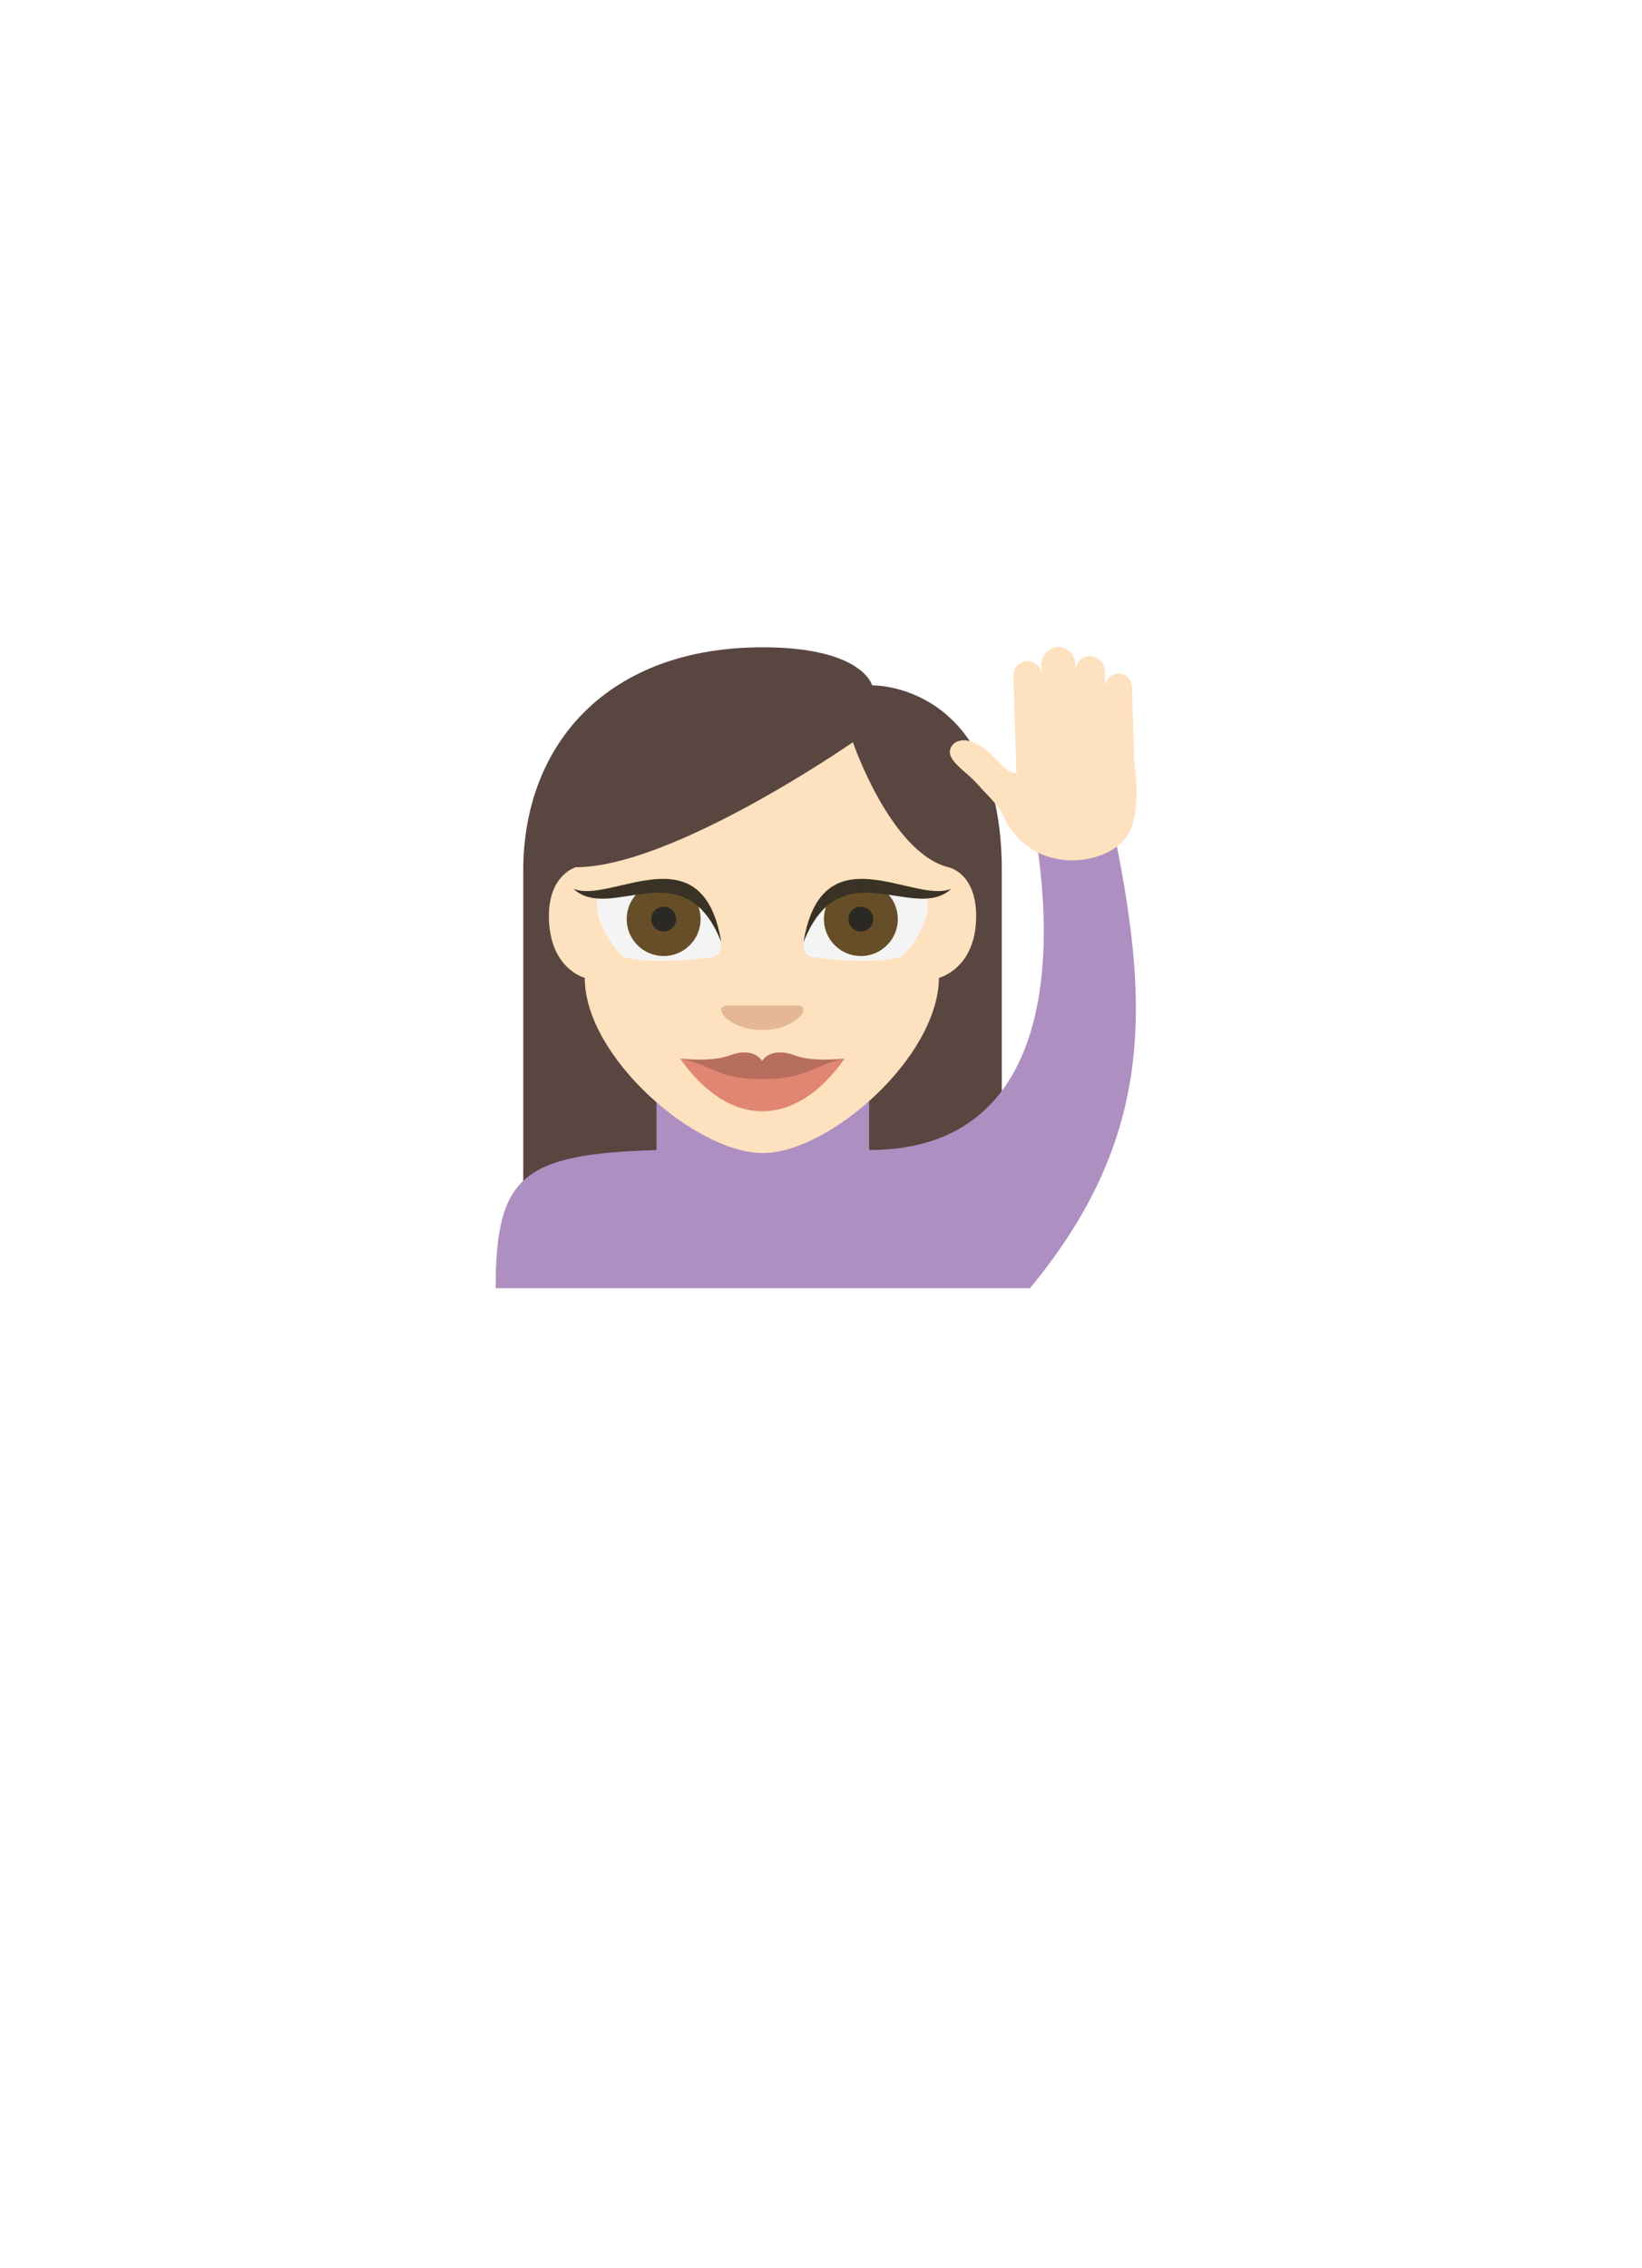 <?xml version="1.0" encoding="utf-8"?>
<!-- Generator: Adobe Illustrator 26.3.1, SVG Export Plug-In . SVG Version: 6.00 Build 0)  -->
<svg version="1.1" id="Capa_1" xmlns="http://www.w3.org/2000/svg" xmlns:xlink="http://www.w3.org/1999/xlink" x="0px" y="0px"
	 viewBox="0 0 59.53 82.2" style="enable-background:new 0 0 59.53 82.2;" xml:space="preserve">
<style type="text/css">
	.st0{fill:#594640;}
	.st1{fill:#AE8FC2;}
	.st2{fill:#FEE1BE;}
	.st3{fill:#E6B796;}
	.st4{fill:#F5F4F5;}
	.st5{fill:#664F28;}
	.st6{fill:#2B2925;}
	.st7{fill:#3B3226;}
	.st8{fill:#E08672;}
	.st9{fill:#B86E5D;}
</style>
<g>
	<g>
		<g>
			<path class="st0" d="M27.65,23.46c-5.61,0-8.68,3.5-8.68,8.1v14.35h17.35V31.56c0-6.84-4.7-6.72-4.7-6.72
				S31.28,23.46,27.65,23.46z"/>
			<path class="st1" d="M40.18,29.15h-2.86c0,0,3.1,12.53-5.81,12.53c0,0,0,0,0,0v-2.76h-7.71v2.76c-4.85,0.15-5.83,0.93-5.83,5.01
				h19.37C42.14,40.89,41.61,35.83,40.18,29.15z"/>
			<path class="st2" d="M34.47,27.1c0.19-0.4,0.84-0.4,1.52,0.3c0.41,0.42,0.54,0.59,0.86,0.63l-0.11-3.52
				c-0.01-0.29,0.21-0.54,0.5-0.55h0c0.28-0.01,0.52,0.23,0.53,0.52l-0.01-0.37c-0.01-0.35,0.25-0.65,0.59-0.66
				c0.34-0.01,0.62,0.27,0.63,0.62l0.01,0.28c-0.01-0.31,0.22-0.57,0.51-0.57l0,0c0.29-0.01,0.54,0.23,0.55,0.54l0.02,0.62
				c-0.01-0.29,0.19-0.52,0.47-0.53c0.27-0.01,0.49,0.22,0.5,0.5l0.08,2.72c0.01,0.03,0.01,0.05,0.01,0.08c0,0,0.23,1.43-0.13,2.34
				c-0.55,1.36-3.58,1.81-4.61-0.45c-0.2-0.45-0.6-0.77-0.96-1.19C34.99,27.92,34.27,27.54,34.47,27.1z"/>
			<path class="st2" d="M21.2,35.44c0,0-1.3-0.33-1.3-2.24c0-1.51,0.98-1.77,0.98-1.77c3.52,0,10.04-4.53,10.04-4.53
				s1.37,4,3.46,4.53c0,0,1.01,0.19,1.01,1.77c0,1.91-1.35,2.24-1.35,2.24c-0.02,2.88-3.98,6.35-6.39,6.35
				C25.23,41.79,21.2,38.32,21.2,35.44z"/>
			<path class="st3" d="M27.64,37.33c-1.25,0-1.87-0.89-1.25-0.89s1.87,0,2.49,0C29.51,36.43,28.88,37.33,27.64,37.33z"/>
			<path class="st4" d="M29.51,34.69c-0.43,0-0.38-0.54-0.38-0.54c0.67-3.4,4.46-1.59,4.46-1.59c0.3,0.6-0.69,2.06-0.96,2.13
				C31.38,35,29.51,34.69,29.51,34.69z"/>
			<circle class="st5" cx="31.21" cy="33.31" r="1.34"/>
			<circle class="st6" cx="31.21" cy="33.31" r="0.45"/>
			<path class="st7" d="M29.13,34.15c0.67-4.08,4.02-1.36,5.36-1.94C33.15,33.47,30.47,30.75,29.13,34.15z"/>
			<path class="st4" d="M25.77,34.69c0.43,0,0.38-0.54,0.38-0.54c-0.67-3.4-4.46-1.59-4.46-1.59c-0.3,0.6,0.69,2.06,0.96,2.13
				C23.89,35,25.77,34.69,25.77,34.69z"/>
			<circle class="st5" cx="24.06" cy="33.31" r="1.34"/>
			<path class="st7" d="M26.15,34.15c-0.67-4.08-4.02-1.36-5.36-1.94C22.13,33.47,24.81,30.75,26.15,34.15z"/>
			<path class="st8" d="M27.64,38.82l-2.98-0.45c1.79,2.54,4.17,2.54,5.96,0L27.64,38.82z"/>
			<path class="st9" d="M28.81,38.25c-0.88-0.33-1.18,0.2-1.18,0.2s-0.3-0.53-1.17-0.2c-0.69,0.26-1.81,0.11-1.8,0.11
				c1.19,0.26,1.34,0.75,2.98,0.75c1.64,0,1.79-0.49,2.98-0.75C30.62,38.36,29.5,38.51,28.81,38.25z"/>
			<circle class="st6" cx="24.06" cy="33.31" r="0.45"/>
		</g>
	</g>
</g>
</svg>
